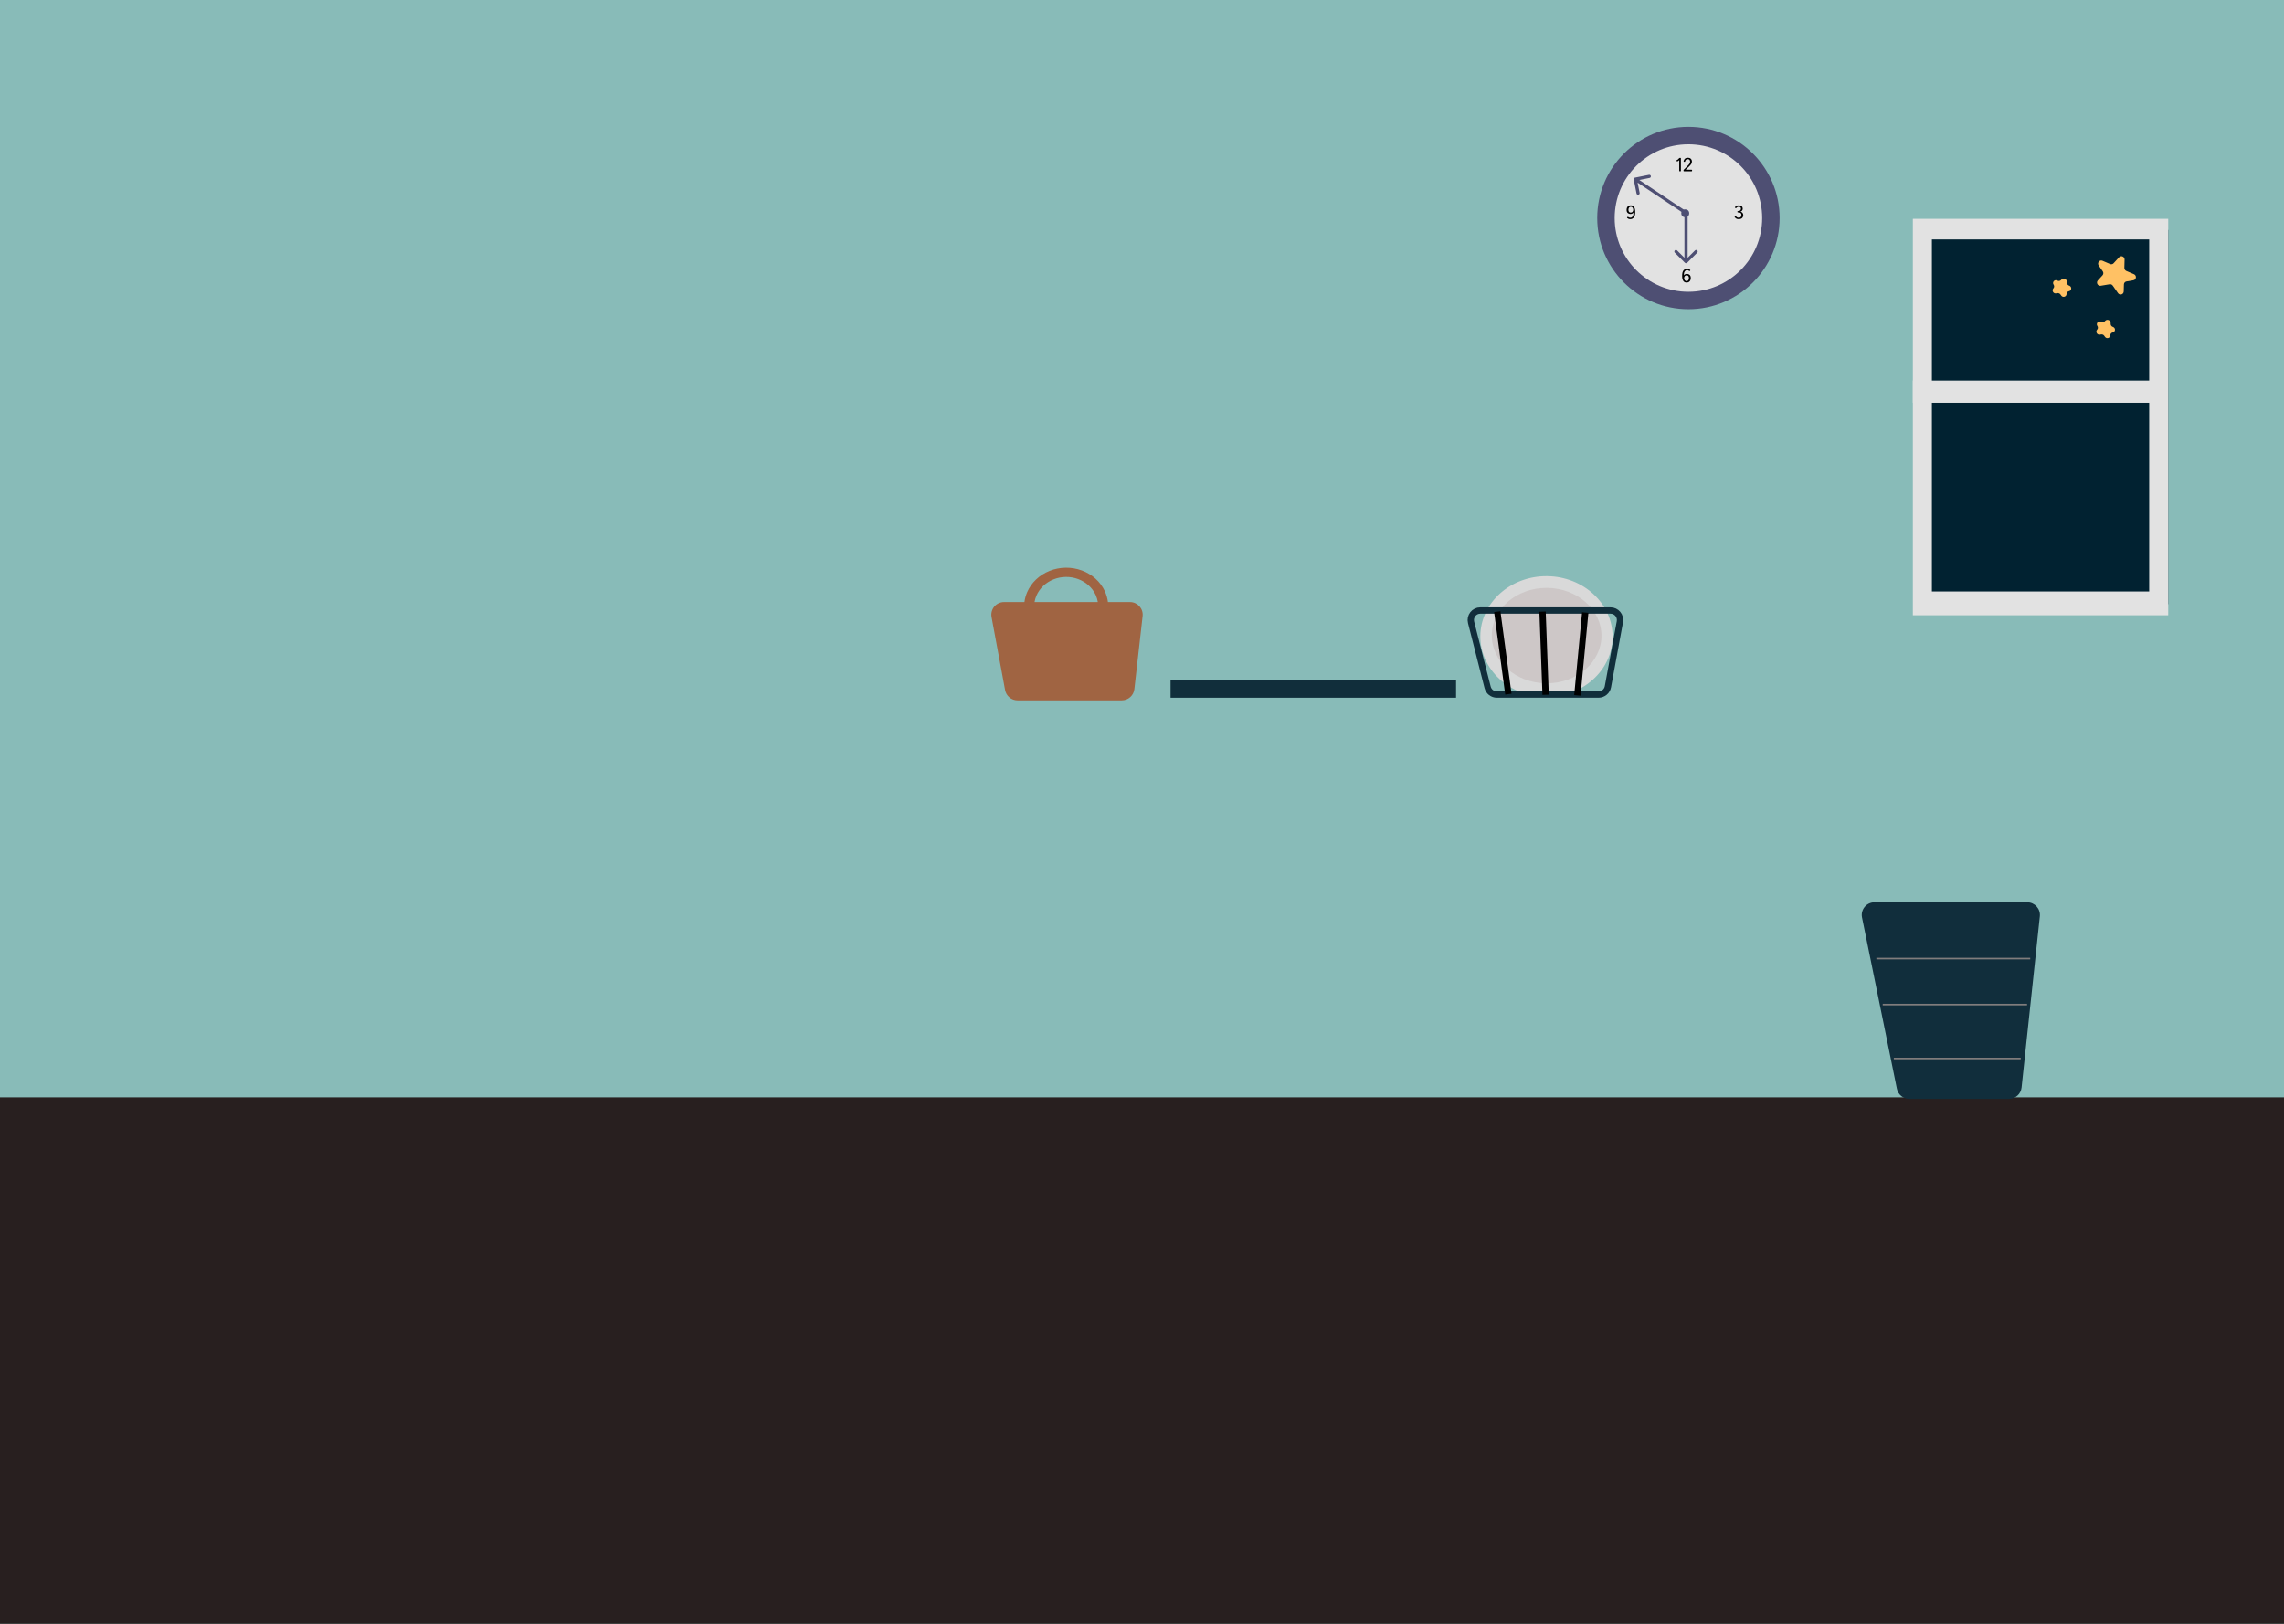 <svg width="1440" height="1024" viewBox="0 0 1440 1024" fill="none" xmlns="http://www.w3.org/2000/svg">
<g clip-path="url(#clip0_351_2)">
<rect width="1440" height="1024" fill="#88BBB8"/>
<rect x="1217" y="145" width="150" height="236" fill="#012231"/>
<path fill-rule="evenodd" clip-rule="evenodd" d="M1367 138H1206V388H1367V138ZM1355 151H1218V373H1355V151Z" fill="#E2E2E2"/>
<rect x="1366" y="240" width="14" height="160" transform="rotate(90 1366 240)" fill="#E2E2E2"/>
<path d="M1339.48 163.697C1339.53 161.834 1337.28 160.871 1336.03 162.226L1332.55 166.03C1331.99 166.641 1331.11 166.829 1330.34 166.501L1325.53 164.449C1323.69 163.662 1322.02 165.796 1323.18 167.455L1325.73 171.101C1326.27 171.885 1326.21 172.943 1325.57 173.636L1322.64 176.838C1321.35 178.241 1322.58 180.526 1324.45 180.212L1330.06 179.273C1330.81 179.146 1331.58 179.473 1332.02 180.112L1335.34 184.86C1336.45 186.446 1338.88 185.726 1338.94 183.797L1339.06 179.392C1339.08 178.439 1339.76 177.645 1340.69 177.49L1344.99 176.768C1346.95 176.44 1347.23 173.711 1345.38 172.924L1340.58 170.872C1339.81 170.544 1339.32 169.77 1339.34 168.93L1339.48 163.697Z" fill="#FFC164"/>
<path d="M1330.7 203.795C1330.76 201.932 1328.5 200.969 1327.26 202.324L1327.01 202.596C1326.47 203.184 1325.62 203.365 1324.88 203.049L1324.45 202.867C1322.8 202.161 1321.3 204.075 1322.34 205.563V205.563C1322.83 206.266 1322.77 207.224 1322.2 207.846V207.846C1321 209.155 1322.11 211.324 1323.86 211.031L1324.69 210.892C1325.44 210.766 1326.2 211.093 1326.65 211.731L1327.14 212.431C1328.17 213.912 1330.45 213.192 1330.5 211.391V211.391C1330.52 210.536 1331.13 209.811 1331.96 209.672V209.672C1333.72 209.377 1333.97 206.929 1332.32 206.223L1331.89 206.041C1331.15 205.725 1330.67 204.979 1330.69 204.169L1330.7 203.795Z" fill="#FFC164"/>
<path d="M1303.11 177.783C1303.17 175.92 1300.91 174.958 1299.67 176.312L1299.42 176.584C1298.88 177.173 1298.03 177.354 1297.29 177.038L1296.87 176.856C1295.21 176.15 1293.71 178.063 1294.75 179.551V179.551C1295.24 180.254 1295.18 181.212 1294.61 181.834V181.834C1293.41 183.143 1294.52 185.312 1296.27 185.019L1297.1 184.881C1297.85 184.754 1298.61 185.081 1299.06 185.72L1299.55 186.42C1300.58 187.9 1302.86 187.18 1302.91 185.379V185.379C1302.93 184.524 1303.54 183.799 1304.37 183.66V183.66C1306.13 183.366 1306.38 180.918 1304.73 180.212L1304.3 180.03C1303.56 179.714 1303.08 178.967 1303.1 178.157L1303.11 177.783Z" fill="#FFC164"/>
<rect x="-36" y="692" width="1492" height="346" fill="#281F1F"/>
<path d="M1173.95 578.596C1172.94 573.638 1176.73 569 1181.79 569H1278.1C1282.86 569 1286.56 573.121 1286.06 577.848L1274.54 685.848C1274.11 689.915 1270.67 693 1266.58 693H1203.78C1199.98 693 1196.7 690.323 1195.94 686.596L1173.95 578.596Z" fill="#112E3C"/>
<path fill-rule="evenodd" clip-rule="evenodd" d="M652.239 379.667H692.152C691.896 378.106 691.427 376.579 690.752 375.122C689.708 372.87 688.195 370.831 686.299 369.121C684.402 367.412 682.159 366.065 679.698 365.158C677.236 364.251 674.605 363.801 671.954 363.835C669.302 363.868 666.683 364.384 664.245 365.353C661.808 366.322 659.6 367.725 657.747 369.482C655.894 371.239 654.433 373.316 653.447 375.593C652.878 376.908 652.473 378.275 652.239 379.667ZM698.518 379.667H712.428C717.202 379.667 720.913 383.821 720.378 388.565L715.184 434.565C714.727 438.61 711.305 441.667 707.234 441.667H641.535C637.679 441.667 634.372 438.917 633.669 435.126L625.137 389.126C624.224 384.207 628 379.667 633.002 379.667H645.874C646.147 377.534 646.723 375.438 647.59 373.435C648.884 370.446 650.802 367.721 653.234 365.415C655.665 363.109 658.564 361.267 661.763 359.995C664.962 358.724 668.4 358.046 671.88 358.002C675.36 357.958 678.813 358.548 682.044 359.739C685.274 360.929 688.218 362.697 690.707 364.941C693.197 367.184 695.183 369.86 696.552 372.816C697.565 375.003 698.226 377.311 698.518 379.667Z" fill="#A06442"/>
<circle cx="1064.5" cy="137.5" r="57.5" fill="#4E4F73"/>
<circle cx="1064.5" cy="137.5" r="46.5" fill="#E2E2E2"/>
<path d="M1057.02 101.256C1056.97 101.131 1057.02 101.041 1057.16 100.986C1057.46 100.873 1057.75 100.691 1058.02 100.441C1058.29 100.191 1058.5 99.969 1058.65 99.773C1058.77 99.633 1058.88 99.562 1058.98 99.562H1059.48C1059.66 99.562 1059.75 99.65 1059.75 99.826V107.736C1059.75 107.912 1059.66 108 1059.49 108H1058.98C1058.81 108 1058.72 107.912 1058.72 107.736V101.314C1058.72 101.197 1058.72 101.08 1058.73 100.963H1058.72C1058.6 101.115 1058.42 101.271 1058.19 101.432C1057.95 101.592 1057.74 101.709 1057.54 101.783C1057.37 101.85 1057.26 101.818 1057.2 101.689L1057.02 101.256ZM1061.73 108C1061.52 108 1061.41 107.912 1061.41 107.736V107.455C1061.41 107.303 1061.47 107.162 1061.6 107.033L1063.9 104.719C1064.58 104.035 1065.02 103.508 1065.23 103.137C1065.45 102.762 1065.56 102.33 1065.56 101.842C1065.56 101.432 1065.44 101.084 1065.19 100.799C1064.96 100.514 1064.59 100.371 1064.1 100.371C1063.67 100.371 1063.3 100.482 1063.01 100.705C1062.72 100.928 1062.52 101.301 1062.39 101.824C1062.33 102.047 1062.22 102.133 1062.04 102.082L1061.58 101.947C1061.46 101.912 1061.43 101.746 1061.5 101.449C1061.61 100.938 1061.88 100.484 1062.32 100.09C1062.75 99.691 1063.33 99.492 1064.06 99.492C1064.97 99.492 1065.64 99.723 1066.07 100.184C1066.49 100.645 1066.71 101.209 1066.71 101.877C1066.71 102.529 1066.53 103.092 1066.18 103.564C1065.83 104.037 1065.35 104.568 1064.74 105.158L1062.81 107.027V107.051C1062.92 107.043 1063.08 107.039 1063.28 107.039H1066.48C1066.69 107.039 1066.8 107.127 1066.8 107.303V107.736C1066.8 107.912 1066.69 108 1066.48 108H1061.73Z" fill="black"/>
<path d="M1093.78 137.133C1093.62 136.953 1093.59 136.807 1093.69 136.693L1093.99 136.324C1094.12 136.164 1094.28 136.199 1094.46 136.43C1094.67 136.684 1094.92 136.893 1095.21 137.057C1095.52 137.217 1095.83 137.297 1096.16 137.297C1096.8 137.297 1097.26 137.137 1097.53 136.816C1097.8 136.496 1097.93 136.068 1097.93 135.533C1097.93 134.967 1097.75 134.557 1097.39 134.303C1097.04 134.049 1096.63 133.922 1096.19 133.922H1095.67C1095.5 133.922 1095.41 133.857 1095.41 133.729V133.295C1095.41 133.158 1095.5 133.09 1095.67 133.09H1096.09C1096.52 133.09 1096.88 132.949 1097.19 132.668C1097.5 132.387 1097.65 132.004 1097.65 131.52C1097.65 131.184 1097.53 130.908 1097.28 130.693C1097.04 130.479 1096.69 130.371 1096.25 130.371C1095.83 130.371 1095.49 130.467 1095.22 130.658C1094.96 130.85 1094.77 131.016 1094.66 131.156C1094.51 131.344 1094.37 131.373 1094.24 131.244L1093.89 130.91C1093.79 130.812 1093.83 130.65 1094.03 130.424C1094.23 130.186 1094.52 129.971 1094.9 129.779C1095.28 129.588 1095.74 129.492 1096.26 129.492C1097.07 129.492 1097.69 129.688 1098.12 130.078C1098.54 130.469 1098.75 130.975 1098.75 131.596C1098.75 132.088 1098.6 132.5 1098.3 132.832C1098 133.16 1097.67 133.363 1097.31 133.441V133.465C1097.72 133.523 1098.12 133.75 1098.51 134.145C1098.89 134.539 1099.08 135.01 1099.08 135.557C1099.08 136.369 1098.85 137.01 1098.37 137.479C1097.9 137.943 1097.16 138.176 1096.13 138.176C1095.54 138.176 1095.05 138.061 1094.66 137.83C1094.28 137.596 1093.98 137.363 1093.78 137.133Z" fill="black"/>
<path d="M1060.54 174.068C1060.54 172.35 1060.84 171.158 1061.44 170.494C1062.03 169.826 1062.76 169.492 1063.62 169.492C1064.1 169.492 1064.49 169.555 1064.79 169.68C1065.08 169.805 1065.33 169.965 1065.54 170.16C1065.71 170.312 1065.74 170.439 1065.65 170.541L1065.38 170.863C1065.27 170.988 1065.13 170.977 1064.95 170.828C1064.81 170.703 1064.63 170.596 1064.43 170.506C1064.23 170.416 1063.94 170.371 1063.56 170.371C1063.04 170.371 1062.58 170.635 1062.19 171.162C1061.79 171.689 1061.6 172.518 1061.6 173.646H1061.61C1061.79 173.393 1062.04 173.178 1062.37 173.002C1062.7 172.822 1063.12 172.732 1063.62 172.732C1064.25 172.732 1064.79 172.947 1065.27 173.377C1065.74 173.803 1065.98 174.445 1065.98 175.305C1065.98 176.156 1065.75 176.848 1065.3 177.379C1064.85 177.91 1064.18 178.176 1063.3 178.176C1062.38 178.176 1061.69 177.811 1061.22 177.08C1060.77 176.346 1060.54 175.342 1060.54 174.068ZM1061.8 175.381C1061.8 175.865 1061.93 176.307 1062.2 176.705C1062.47 177.1 1062.84 177.297 1063.31 177.297C1063.8 177.297 1064.17 177.113 1064.44 176.746C1064.7 176.379 1064.83 175.91 1064.83 175.34C1064.83 174.773 1064.7 174.348 1064.43 174.062C1064.16 173.773 1063.83 173.629 1063.43 173.629C1062.92 173.629 1062.52 173.787 1062.23 174.104C1061.94 174.42 1061.8 174.846 1061.8 175.381Z" fill="black"/>
<path d="M1025.53 132.363C1025.53 131.512 1025.75 130.82 1026.2 130.289C1026.65 129.758 1027.32 129.492 1028.21 129.492C1029.13 129.492 1029.82 129.859 1030.27 130.594C1030.73 131.324 1030.96 132.326 1030.96 133.6C1030.96 135.318 1030.67 136.512 1030.07 137.18C1029.47 137.844 1028.74 138.176 1027.89 138.176C1027.4 138.176 1027.01 138.113 1026.72 137.988C1026.42 137.863 1026.17 137.703 1025.96 137.508C1025.8 137.355 1025.76 137.229 1025.85 137.127L1026.12 136.805C1026.23 136.68 1026.38 136.691 1026.55 136.84C1026.7 136.965 1026.87 137.072 1027.07 137.162C1027.28 137.252 1027.57 137.297 1027.94 137.297C1028.47 137.297 1028.93 137.033 1029.32 136.506C1029.71 135.979 1029.9 135.15 1029.9 134.021H1029.89C1029.72 134.275 1029.46 134.492 1029.13 134.672C1028.8 134.848 1028.39 134.936 1027.88 134.936C1027.26 134.936 1026.71 134.723 1026.24 134.297C1025.76 133.867 1025.53 133.223 1025.53 132.363ZM1026.68 132.328C1026.68 132.895 1026.81 133.322 1027.07 133.611C1027.34 133.896 1027.67 134.039 1028.07 134.039C1028.59 134.039 1028.99 133.881 1029.27 133.564C1029.56 133.248 1029.71 132.822 1029.71 132.287C1029.71 131.803 1029.57 131.363 1029.3 130.969C1029.04 130.57 1028.67 130.371 1028.19 130.371C1027.71 130.371 1027.33 130.555 1027.07 130.922C1026.81 131.289 1026.68 131.758 1026.68 132.328Z" fill="black"/>
<path d="M1062.29 165.707C1062.68 166.098 1063.32 166.098 1063.71 165.707L1070.07 159.343C1070.46 158.953 1070.46 158.319 1070.07 157.929C1069.68 157.538 1069.05 157.538 1068.66 157.929L1063 163.586L1057.34 157.929C1056.95 157.538 1056.32 157.538 1055.93 157.929C1055.54 158.319 1055.54 158.953 1055.93 159.343L1062.29 165.707ZM1062 134L1062 165L1064 165L1064 134L1062 134Z" fill="#4E4F73"/>
<path d="M1030.8 112.02C1030.26 112.128 1029.91 112.655 1030.02 113.196L1031.78 122.021C1031.89 122.563 1032.42 122.914 1032.96 122.806C1033.5 122.698 1033.85 122.171 1033.75 121.629L1032.18 113.785L1040.02 112.216C1040.56 112.107 1040.91 111.58 1040.81 111.039C1040.7 110.497 1040.17 110.146 1039.63 110.254L1030.8 112.02ZM1064.55 134.168L1031.55 112.168L1030.44 113.832L1063.45 135.832L1064.55 134.168Z" fill="#4E4F73"/>
<circle cx="1062.5" cy="134.5" r="2.5" fill="#4E4F73"/>
<ellipse rx="41.697" ry="38.072" transform="matrix(-1 -0.008 0.008 -1 975 401.419)" fill="#D9D9D9"/>
<ellipse rx="34.576" ry="30.084" transform="matrix(-1 -0.008 0.008 -1 975.104 400.822)" fill="#CDC7C7"/>
<rect x="738" y="429" width="180" height="11" fill="#112E3B"/>
<path d="M933.29 385H1015.39C1019.14 385 1021.97 388.4 1021.29 392.087L1013.74 433.087C1013.22 435.934 1010.73 438 1007.84 438H943.72C940.976 438 938.581 436.138 937.905 433.479L927.475 392.479C926.51 388.686 929.376 385 933.29 385Z" stroke="#112E3B" stroke-width="4"/>
<line x1="943.982" y1="385.733" x2="950.982" y2="437.733" stroke="black" stroke-width="4"/>
<line x1="972.527" y1="385.709" x2="974.47" y2="438.142" stroke="black" stroke-width="4"/>
<line x1="999.451" y1="386.289" x2="994.474" y2="438.522" stroke="black" stroke-width="4"/>
<line x1="1183" y1="604.5" x2="1280" y2="604.5" stroke="#807C7C"/>
<line x1="1187" y1="633.5" x2="1278" y2="633.5" stroke="#807C7C"/>
<line x1="1194" y1="667.5" x2="1274" y2="667.5" stroke="#807C7C"/>
</g>
<defs>
<clipPath id="clip0_351_2">
<rect width="1440" height="1024" fill="white"/>
</clipPath>
</defs>
</svg>
